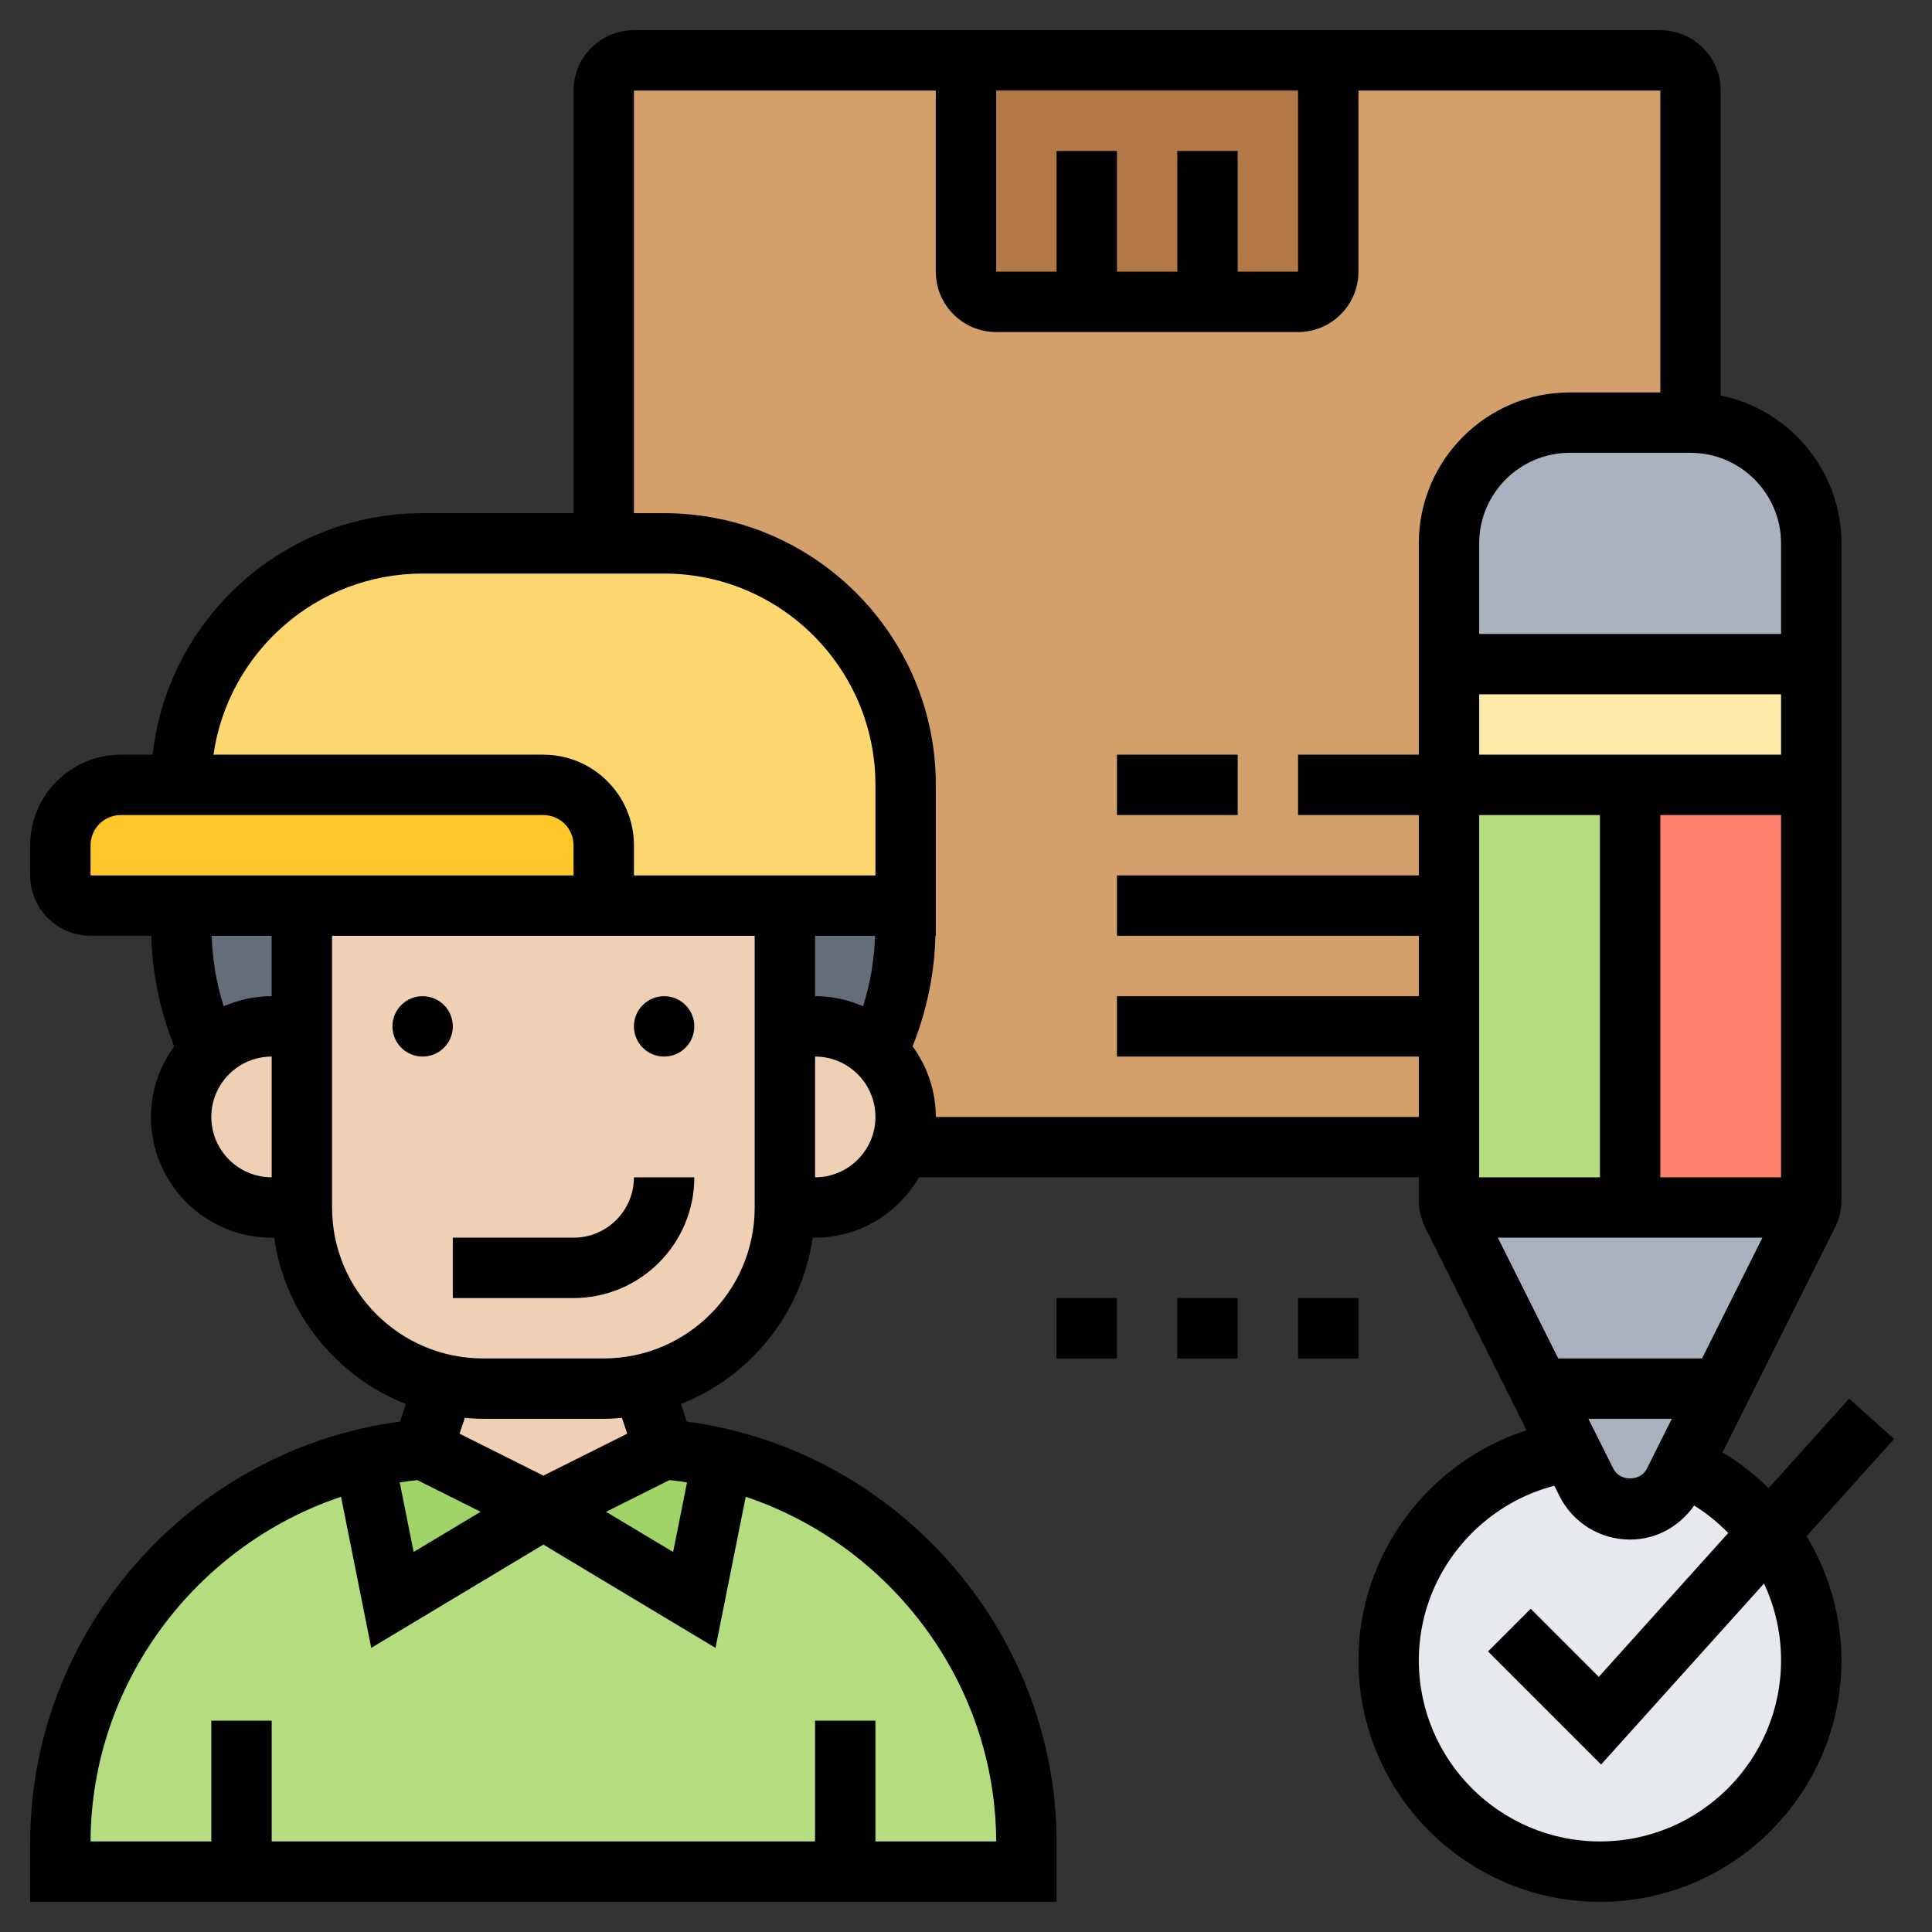<svg id="_x33_0" enable-background="new 0 0 64 64" height="512" viewBox="0 0 64 64" width="512" xmlns="http://www.w3.org/2000/svg"><rect x="0" y="0" width="64" height="64" fill="#333333" stroke="none"/><g><g><g><path d="m28 62h-20-6v-.96c0-6.13 4.25-11.35 10.06-12.73l.94 4.69 5-3 5 3 .94-4.69c5.81 1.38 10.06 6.6 10.06 12.73v.96z" fill="#b4dd7f"/></g><g><path d="m23.94 48.31-.94 4.69-5-3 4-2c.66.06 1.31.16 1.94.31z" fill="#a0d468"/></g><g><path d="m18 50-5 3-.94-4.69c.63-.15 1.28-.26 1.94-.31z" fill="#a0d468"/></g><g><path d="m55 2h-34c-.55 0-1 .45-1 1v15h2c4.42 0 8 3.58 8 8v4 .76c0 1.41-.31 2.81-.92 4.08.57.54.92 1.31.92 2.16 0 .35-.06.69-.18 1h.01 18.17v-20c0-2.21 1.79-4 4-4h4v-11c0-.55-.45-1-1-1z" fill="#d3a06c"/></g><g><path d="m32 2h12v7c0 .55-.45 1-1 1h-3-4-3c-.55 0-1-.45-1-1z" fill="#b27946"/></g><g><path d="m30 26v4h-4-6v-2c0-1.1-.9-2-2-2h-12c0-4.42 3.58-8 8-8h6 2c4.42 0 8 3.58 8 8z" fill="#fcd770"/></g><g><path d="m20 28v2h-10-4-3c-.55 0-1-.45-1-1v-1c0-1.1.9-2 2-2h2 12c1.1 0 2 .9 2 2z" fill="#ffc729"/></g><g><path d="m30 30v.76c0 1.41-.31 2.81-.92 4.08-.54-.52-1.27-.84-2.08-.84h-1v-4z" fill="#656d78"/></g><g><path d="m10 30v4h-1c-.81 0-1.54.32-2.08.84-.61-1.27-.92-2.67-.92-4.08v-.76z" fill="#656d78"/></g><g><path d="m60 26v13.76c0 .08-.01.16-.03.24h-5.97v-14z" fill="#ff826e"/></g><g><path d="m54 26v14h-5.97c-.02-.08-.03-.16-.03-.24v-1.76-4-4-4z" fill="#b4dd7f"/></g><g><path d="m60 22v4h-6-6v-4z" fill="#ffeaa7"/></g><g><path d="m60 18v4h-12v-4c0-2.21 1.79-4 4-4h4c2.21 0 4 1.79 4 4z" fill="#aab2bd"/></g><g><path d="m55.73 48.55-.28.56c-.28.54-.84.89-1.45.89s-1.17-.35-1.45-.89l-.52-1.04-3.92-7.86c-.03-.07-.06-.14-.08-.21h5.97 5.97c-.02.07-.05.14-.08.21z" fill="#aab2bd"/></g><g><path d="m58.59 50.79c.89 1.18 1.41 2.63 1.41 4.21 0 3.87-3.13 7-7 7s-7-3.13-7-7c0-3.54 2.62-6.46 6.03-6.93l.52 1.04c.28.54.84.89 1.45.89s1.17-.35 1.45-.89l.28-.56c1.14.49 2.13 1.27 2.86 2.24z" fill="#e6e9ed"/></g><g><path d="m30 37c0 .35-.06.69-.18 1-.14.43-.39.81-.7 1.12-.54.54-1.29.88-2.12.88h-1v-6h1c.81 0 1.54.32 2.08.84.57.54.92 1.31.92 2.16z" fill="#f0d0b4"/></g><g><path d="m20 46c.44 0 .88-.05 1.29-.14l.71 2.14-4 2-4-2 .71-2.14c.41.09.85.14 1.29.14z" fill="#f0d0b4"/></g><g><path d="m26 34v6c0 2.87-2.02 5.27-4.71 5.86-.41.09-.85.14-1.29.14h-4c-.44 0-.88-.05-1.29-.14-2.69-.59-4.71-2.99-4.71-5.86v-6-4h10 6z" fill="#f0d0b4"/></g><g><path d="m10 34v6h-1c-.83 0-1.58-.34-2.12-.88s-.88-1.29-.88-2.12c0-.85.35-1.62.92-2.16.54-.52 1.27-.84 2.08-.84z" fill="#f0d0b4"/></g></g><g><circle cx="14" cy="34" r="1"/><circle cx="22" cy="34" r="1"/><path d="m19 41h-4v2h4c2.206 0 4-1.794 4-4h-2c0 1.103-.897 2-2 2z"/><path d="m62.743 47.669-1.486-1.338-2.67 2.967c-.458-.448-.962-.852-1.526-1.184l3.728-7.456c.138-.276.211-.586.211-.894v-21.764c0-2.414-1.721-4.434-4-4.899v-10.101c0-1.103-.897-2-2-2h-34c-1.103 0-2 .897-2 2v14h-5c-4.625 0-8.445 3.506-8.944 8h-1.056c-1.654 0-3 1.346-3 3v1c0 1.103.897 2 2 2h2.013c.029 1.252.291 2.497.757 3.661-.479.659-.77 1.463-.77 2.339 0 2.206 1.794 4 4 4h.08c.363 2.517 2.065 4.603 4.363 5.51l-.194.583c-6.919.916-12.249 6.907-12.249 13.949v1.958h34v-1.958c0-7.042-5.33-13.033-12.249-13.95l-.194-.583c2.298-.906 4-2.992 4.363-5.51h.08c1.474 0 2.75-.81 3.444-2h16.556v.764c0 .309.073.618.211.895l3.361 6.723c-3.254 1.04-5.572 4.106-5.572 7.619 0 4.411 3.589 8 8 8s8-3.589 8-8c0-1.486-.423-2.894-1.154-4.112zm-13.743-24.669h10v2h-10zm6 16v-12h4v12zm-2-12v12h-4v-12zm5.382 14-2 4h-4.763l-2-4zm-3.001 6-.829 1.657c-.211.424-.895.423-1.105.001l-.829-1.658zm3.619-29v3h-10v-3c0-1.654 1.346-3 3-3h4c1.654 0 3 1.346 3 3zm-20-13v4h-2v-4h-2v4h-2v-6h10v6h-2v-4zm-25 14h8c3.859 0 7 3.141 7 7v3h-8v-1c0-1.654-1.346-3-3-3h-10.929c.487-3.388 3.408-6 6.929-6zm14.59 14.334c-.488-.213-1.024-.334-1.59-.334v-2h1.987c-.023.791-.157 1.578-.397 2.334zm-25.59-5.334c0-.552.448-1 1-1h14c.552 0 1 .448 1 1v1h-16zm6 3v2c-.566 0-1.102.121-1.59.334-.24-.756-.374-1.543-.397-2.334zm-2 6c0-1.103.897-2 2-2v4c-1.103 0-2-.897-2-2zm15.176 12.03c.196.021.39.047.583.077l-.461 2.305-2.221-1.332zm-8.352 0 2.099 1.049-2.221 1.332-.461-2.305c.193-.028.387-.055.583-.076zm19.176 11.97h-4v-4h-2v4h-18v-4h-2v4h-4c.019-5.248 3.489-9.807 8.297-11.417l1.001 5.005 5.702-3.422 5.702 3.422 1.001-5.005c4.808 1.61 8.278 6.169 8.297 11.417zm-12.223-13.507-2.777 1.389-2.777-1.389.175-.524c.198.018.399.031.602.031h4c.203 0 .404-.013.603-.031zm-.777-2.493h-4c-2.757 0-5-2.243-5-5v-9h14v9c0 2.757-2.243 5-5 5zm7-6v-4c1.103 0 2 .897 2 2s-.897 2-2 2zm4-2c0-.876-.291-1.68-.77-2.339.466-1.163.728-2.409.757-3.661h.013v-.236-.764-4c0-4.963-4.037-9-9-9h-1v-14h10v6c0 1.103.897 2 2 2h10c1.103 0 2-.897 2-2v-6h10v10h-3c-2.757 0-5 2.243-5 5v7h-4v2h4v2h-10v2h10v2h-10v2h10v2zm28 18c0 3.309-2.691 6-6 6s-6-2.691-6-6c0-2.744 1.892-5.105 4.489-5.784l.169.338c.447.891 1.345 1.446 2.342 1.446.864 0 1.635-.434 2.121-1.126.419.255.791.567 1.13.908l-4.289 4.766-2.255-2.255-1.414 1.414 3.745 3.745 5.397-5.996c.365.78.565 1.645.565 2.544z"/><path d="m37 25h4v2h-4z"/><path d="m43 43h2v2h-2z"/><path d="m39 43h2v2h-2z"/><path d="m35 43h2v2h-2z"/></g></g></svg>